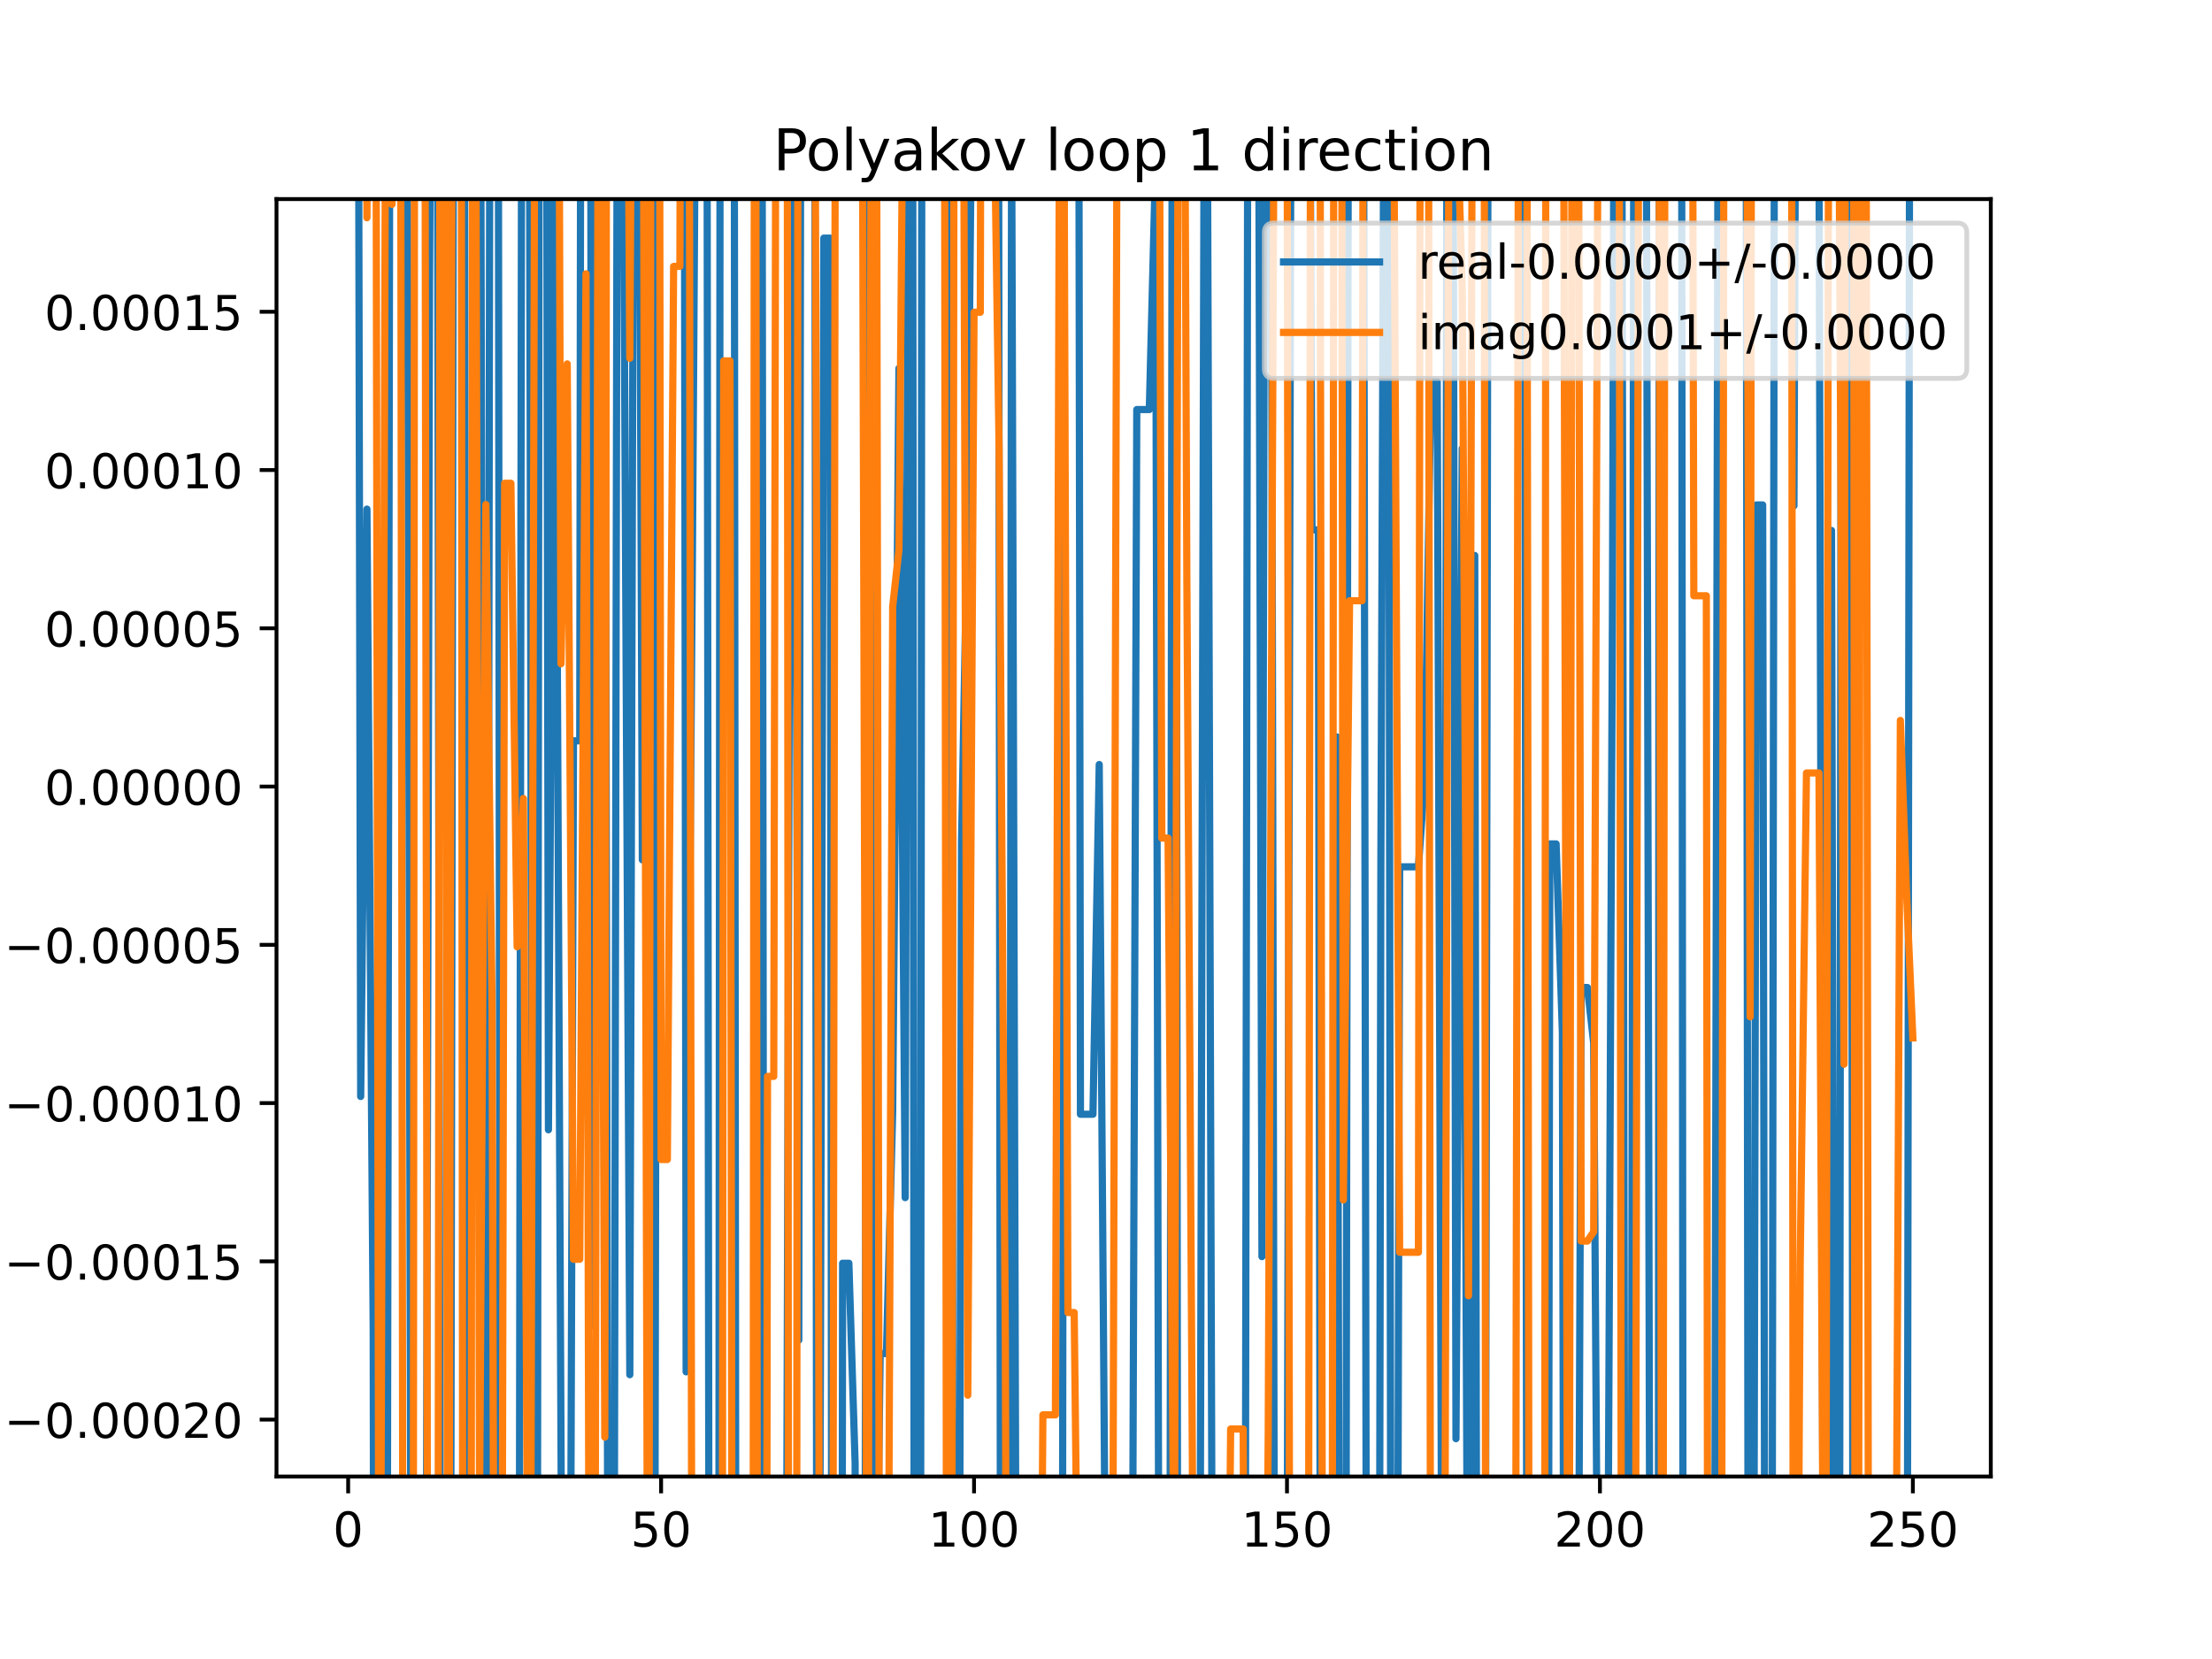 <?xml version="1.0" encoding="utf-8" standalone="no"?>
<!DOCTYPE svg PUBLIC "-//W3C//DTD SVG 1.1//EN"
  "http://www.w3.org/Graphics/SVG/1.1/DTD/svg11.dtd">
<!-- Created with matplotlib (https://matplotlib.org/) -->
<svg height="345.6pt" version="1.1" viewBox="0 0 460.8 345.6" width="460.8pt" xmlns="http://www.w3.org/2000/svg" xmlns:xlink="http://www.w3.org/1999/xlink">
 <defs>
  <style type="text/css">
*{stroke-linecap:butt;stroke-linejoin:round;}
  </style>
 </defs>
 <g id="figure_1">
  <g id="patch_1">
   <path d="M 0 345.6 
L 460.8 345.6 
L 460.8 0 
L 0 0 
z
" style="fill:#ffffff;"/>
  </g>
  <g id="axes_1">
   <g id="patch_2">
    <path d="M 57.6 307.584 
L 414.72 307.584 
L 414.72 41.472 
L 57.6 41.472 
z
" style="fill:#ffffff;"/>
   </g>
   <g id="matplotlib.axis_1">
    <g id="xtick_1">
     <g id="line2d_1">
      <defs>
       <path d="M 0 0 
L 0 3.5 
" id="meb65ba40b5" style="stroke:#000000;stroke-width:0.8;"/>
      </defs>
      <g>
       <use style="stroke:#000000;stroke-width:0.8;" x="72.529" xlink:href="#meb65ba40b5" y="307.584"/>
      </g>
     </g>
     <g id="text_1">
      <!-- 0 -->
      <defs>
       <path d="M 31.781 66.406 
Q 24.172 66.406 20.328 58.906 
Q 16.5 51.422 16.5 36.375 
Q 16.5 21.391 20.328 13.891 
Q 24.172 6.391 31.781 6.391 
Q 39.453 6.391 43.281 13.891 
Q 47.125 21.391 47.125 36.375 
Q 47.125 51.422 43.281 58.906 
Q 39.453 66.406 31.781 66.406 
z
M 31.781 74.219 
Q 44.047 74.219 50.516 64.516 
Q 56.984 54.828 56.984 36.375 
Q 56.984 17.969 50.516 8.266 
Q 44.047 -1.422 31.781 -1.422 
Q 19.531 -1.422 13.062 8.266 
Q 6.594 17.969 6.594 36.375 
Q 6.594 54.828 13.062 64.516 
Q 19.531 74.219 31.781 74.219 
z
" id="DejaVuSans-48"/>
      </defs>
      <g transform="translate(69.348 322.182)scale(0.1 -0.1)">
       <use xlink:href="#DejaVuSans-48"/>
      </g>
     </g>
    </g>
    <g id="xtick_2">
     <g id="line2d_2">
      <g>
       <use style="stroke:#000000;stroke-width:0.8;" x="137.721" xlink:href="#meb65ba40b5" y="307.584"/>
      </g>
     </g>
     <g id="text_2">
      <!-- 50 -->
      <defs>
       <path d="M 10.797 72.906 
L 49.516 72.906 
L 49.516 64.594 
L 19.828 64.594 
L 19.828 46.734 
Q 21.969 47.469 24.109 47.828 
Q 26.266 48.188 28.422 48.188 
Q 40.625 48.188 47.75 41.5 
Q 54.891 34.812 54.891 23.391 
Q 54.891 11.625 47.562 5.094 
Q 40.234 -1.422 26.906 -1.422 
Q 22.312 -1.422 17.547 -0.641 
Q 12.797 0.141 7.719 1.703 
L 7.719 11.625 
Q 12.109 9.234 16.797 8.062 
Q 21.484 6.891 26.703 6.891 
Q 35.156 6.891 40.078 11.328 
Q 45.016 15.766 45.016 23.391 
Q 45.016 31 40.078 35.438 
Q 35.156 39.891 26.703 39.891 
Q 22.75 39.891 18.812 39.016 
Q 14.891 38.141 10.797 36.281 
z
" id="DejaVuSans-53"/>
      </defs>
      <g transform="translate(131.358 322.182)scale(0.1 -0.1)">
       <use xlink:href="#DejaVuSans-53"/>
       <use x="63.623" xlink:href="#DejaVuSans-48"/>
      </g>
     </g>
    </g>
    <g id="xtick_3">
     <g id="line2d_3">
      <g>
       <use style="stroke:#000000;stroke-width:0.8;" x="202.912" xlink:href="#meb65ba40b5" y="307.584"/>
      </g>
     </g>
     <g id="text_3">
      <!-- 100 -->
      <defs>
       <path d="M 12.406 8.297 
L 28.516 8.297 
L 28.516 63.922 
L 10.984 60.406 
L 10.984 69.391 
L 28.422 72.906 
L 38.281 72.906 
L 38.281 8.297 
L 54.391 8.297 
L 54.391 0 
L 12.406 0 
z
" id="DejaVuSans-49"/>
      </defs>
      <g transform="translate(193.368 322.182)scale(0.1 -0.1)">
       <use xlink:href="#DejaVuSans-49"/>
       <use x="63.623" xlink:href="#DejaVuSans-48"/>
       <use x="127.246" xlink:href="#DejaVuSans-48"/>
      </g>
     </g>
    </g>
    <g id="xtick_4">
     <g id="line2d_4">
      <g>
       <use style="stroke:#000000;stroke-width:0.8;" x="268.104" xlink:href="#meb65ba40b5" y="307.584"/>
      </g>
     </g>
     <g id="text_4">
      <!-- 150 -->
      <g transform="translate(258.56 322.182)scale(0.1 -0.1)">
       <use xlink:href="#DejaVuSans-49"/>
       <use x="63.623" xlink:href="#DejaVuSans-53"/>
       <use x="127.246" xlink:href="#DejaVuSans-48"/>
      </g>
     </g>
    </g>
    <g id="xtick_5">
     <g id="line2d_5">
      <g>
       <use style="stroke:#000000;stroke-width:0.8;" x="333.296" xlink:href="#meb65ba40b5" y="307.584"/>
      </g>
     </g>
     <g id="text_5">
      <!-- 200 -->
      <defs>
       <path d="M 19.188 8.297 
L 53.609 8.297 
L 53.609 0 
L 7.328 0 
L 7.328 8.297 
Q 12.938 14.109 22.625 23.891 
Q 32.328 33.688 34.812 36.531 
Q 39.547 41.844 41.422 45.531 
Q 43.312 49.219 43.312 52.781 
Q 43.312 58.594 39.234 62.25 
Q 35.156 65.922 28.609 65.922 
Q 23.969 65.922 18.812 64.312 
Q 13.672 62.703 7.812 59.422 
L 7.812 69.391 
Q 13.766 71.781 18.938 73 
Q 24.125 74.219 28.422 74.219 
Q 39.75 74.219 46.484 68.547 
Q 53.219 62.891 53.219 53.422 
Q 53.219 48.922 51.531 44.891 
Q 49.859 40.875 45.406 35.406 
Q 44.188 33.984 37.641 27.219 
Q 31.109 20.453 19.188 8.297 
z
" id="DejaVuSans-50"/>
      </defs>
      <g transform="translate(323.752 322.182)scale(0.1 -0.1)">
       <use xlink:href="#DejaVuSans-50"/>
       <use x="63.623" xlink:href="#DejaVuSans-48"/>
       <use x="127.246" xlink:href="#DejaVuSans-48"/>
      </g>
     </g>
    </g>
    <g id="xtick_6">
     <g id="line2d_6">
      <g>
       <use style="stroke:#000000;stroke-width:0.8;" x="398.487" xlink:href="#meb65ba40b5" y="307.584"/>
      </g>
     </g>
     <g id="text_6">
      <!-- 250 -->
      <g transform="translate(388.944 322.182)scale(0.1 -0.1)">
       <use xlink:href="#DejaVuSans-50"/>
       <use x="63.623" xlink:href="#DejaVuSans-53"/>
       <use x="127.246" xlink:href="#DejaVuSans-48"/>
      </g>
     </g>
    </g>
   </g>
   <g id="matplotlib.axis_2">
    <g id="ytick_1">
     <g id="line2d_7">
      <defs>
       <path d="M 0 0 
L -3.5 0 
" id="m298376758b" style="stroke:#000000;stroke-width:0.8;"/>
      </defs>
      <g>
       <use style="stroke:#000000;stroke-width:0.8;" x="57.6" xlink:href="#m298376758b" y="295.734"/>
      </g>
     </g>
     <g id="text_7">
      <!-- −0.00020 -->
      <defs>
       <path d="M 10.594 35.5 
L 73.188 35.5 
L 73.188 27.203 
L 10.594 27.203 
z
" id="DejaVuSans-8722"/>
       <path d="M 10.688 12.406 
L 21 12.406 
L 21 0 
L 10.688 0 
z
" id="DejaVuSans-46"/>
      </defs>
      <g transform="translate(0.867 299.533)scale(0.1 -0.1)">
       <use xlink:href="#DejaVuSans-8722"/>
       <use x="83.789" xlink:href="#DejaVuSans-48"/>
       <use x="147.412" xlink:href="#DejaVuSans-46"/>
       <use x="179.199" xlink:href="#DejaVuSans-48"/>
       <use x="242.822" xlink:href="#DejaVuSans-48"/>
       <use x="306.445" xlink:href="#DejaVuSans-48"/>
       <use x="370.068" xlink:href="#DejaVuSans-50"/>
       <use x="433.691" xlink:href="#DejaVuSans-48"/>
      </g>
     </g>
    </g>
    <g id="ytick_2">
     <g id="line2d_8">
      <g>
       <use style="stroke:#000000;stroke-width:0.8;" x="57.6" xlink:href="#m298376758b" y="262.764"/>
      </g>
     </g>
     <g id="text_8">
      <!-- −0.00015 -->
      <g transform="translate(0.867 266.564)scale(0.1 -0.1)">
       <use xlink:href="#DejaVuSans-8722"/>
       <use x="83.789" xlink:href="#DejaVuSans-48"/>
       <use x="147.412" xlink:href="#DejaVuSans-46"/>
       <use x="179.199" xlink:href="#DejaVuSans-48"/>
       <use x="242.822" xlink:href="#DejaVuSans-48"/>
       <use x="306.445" xlink:href="#DejaVuSans-48"/>
       <use x="370.068" xlink:href="#DejaVuSans-49"/>
       <use x="433.691" xlink:href="#DejaVuSans-53"/>
      </g>
     </g>
    </g>
    <g id="ytick_3">
     <g id="line2d_9">
      <g>
       <use style="stroke:#000000;stroke-width:0.8;" x="57.6" xlink:href="#m298376758b" y="229.795"/>
      </g>
     </g>
     <g id="text_9">
      <!-- −0.00010 -->
      <g transform="translate(0.867 233.594)scale(0.1 -0.1)">
       <use xlink:href="#DejaVuSans-8722"/>
       <use x="83.789" xlink:href="#DejaVuSans-48"/>
       <use x="147.412" xlink:href="#DejaVuSans-46"/>
       <use x="179.199" xlink:href="#DejaVuSans-48"/>
       <use x="242.822" xlink:href="#DejaVuSans-48"/>
       <use x="306.445" xlink:href="#DejaVuSans-48"/>
       <use x="370.068" xlink:href="#DejaVuSans-49"/>
       <use x="433.691" xlink:href="#DejaVuSans-48"/>
      </g>
     </g>
    </g>
    <g id="ytick_4">
     <g id="line2d_10">
      <g>
       <use style="stroke:#000000;stroke-width:0.8;" x="57.6" xlink:href="#m298376758b" y="196.825"/>
      </g>
     </g>
     <g id="text_10">
      <!-- −0.00005 -->
      <g transform="translate(0.867 200.625)scale(0.1 -0.1)">
       <use xlink:href="#DejaVuSans-8722"/>
       <use x="83.789" xlink:href="#DejaVuSans-48"/>
       <use x="147.412" xlink:href="#DejaVuSans-46"/>
       <use x="179.199" xlink:href="#DejaVuSans-48"/>
       <use x="242.822" xlink:href="#DejaVuSans-48"/>
       <use x="306.445" xlink:href="#DejaVuSans-48"/>
       <use x="370.068" xlink:href="#DejaVuSans-48"/>
       <use x="433.691" xlink:href="#DejaVuSans-53"/>
      </g>
     </g>
    </g>
    <g id="ytick_5">
     <g id="line2d_11">
      <g>
       <use style="stroke:#000000;stroke-width:0.8;" x="57.6" xlink:href="#m298376758b" y="163.856"/>
      </g>
     </g>
     <g id="text_11">
      <!-- 0.00000 -->
      <g transform="translate(9.247 167.655)scale(0.1 -0.1)">
       <use xlink:href="#DejaVuSans-48"/>
       <use x="63.623" xlink:href="#DejaVuSans-46"/>
       <use x="95.41" xlink:href="#DejaVuSans-48"/>
       <use x="159.033" xlink:href="#DejaVuSans-48"/>
       <use x="222.656" xlink:href="#DejaVuSans-48"/>
       <use x="286.279" xlink:href="#DejaVuSans-48"/>
       <use x="349.902" xlink:href="#DejaVuSans-48"/>
      </g>
     </g>
    </g>
    <g id="ytick_6">
     <g id="line2d_12">
      <g>
       <use style="stroke:#000000;stroke-width:0.8;" x="57.6" xlink:href="#m298376758b" y="130.886"/>
      </g>
     </g>
     <g id="text_12">
      <!-- 0.00005 -->
      <g transform="translate(9.247 134.685)scale(0.1 -0.1)">
       <use xlink:href="#DejaVuSans-48"/>
       <use x="63.623" xlink:href="#DejaVuSans-46"/>
       <use x="95.41" xlink:href="#DejaVuSans-48"/>
       <use x="159.033" xlink:href="#DejaVuSans-48"/>
       <use x="222.656" xlink:href="#DejaVuSans-48"/>
       <use x="286.279" xlink:href="#DejaVuSans-48"/>
       <use x="349.902" xlink:href="#DejaVuSans-53"/>
      </g>
     </g>
    </g>
    <g id="ytick_7">
     <g id="line2d_13">
      <g>
       <use style="stroke:#000000;stroke-width:0.8;" x="57.6" xlink:href="#m298376758b" y="97.917"/>
      </g>
     </g>
     <g id="text_13">
      <!-- 0.00010 -->
      <g transform="translate(9.247 101.716)scale(0.1 -0.1)">
       <use xlink:href="#DejaVuSans-48"/>
       <use x="63.623" xlink:href="#DejaVuSans-46"/>
       <use x="95.41" xlink:href="#DejaVuSans-48"/>
       <use x="159.033" xlink:href="#DejaVuSans-48"/>
       <use x="222.656" xlink:href="#DejaVuSans-48"/>
       <use x="286.279" xlink:href="#DejaVuSans-49"/>
       <use x="349.902" xlink:href="#DejaVuSans-48"/>
      </g>
     </g>
    </g>
    <g id="ytick_8">
     <g id="line2d_14">
      <g>
       <use style="stroke:#000000;stroke-width:0.8;" x="57.6" xlink:href="#m298376758b" y="64.947"/>
      </g>
     </g>
     <g id="text_14">
      <!-- 0.00015 -->
      <g transform="translate(9.247 68.746)scale(0.1 -0.1)">
       <use xlink:href="#DejaVuSans-48"/>
       <use x="63.623" xlink:href="#DejaVuSans-46"/>
       <use x="95.41" xlink:href="#DejaVuSans-48"/>
       <use x="159.033" xlink:href="#DejaVuSans-48"/>
       <use x="222.656" xlink:href="#DejaVuSans-48"/>
       <use x="286.279" xlink:href="#DejaVuSans-49"/>
       <use x="349.902" xlink:href="#DejaVuSans-53"/>
      </g>
     </g>
    </g>
   </g>
   <g id="line2d_15">
    <path clip-path="url(#pb6350b5ba1)" d="M 74.656 -1 
L 75.137 228.417 
L 76.44 106.059 
L 77.744 276.87 
L 77.85 346.6 
M 80.657 346.6 
L 81.226 -1 
M 84.799 -1 
L 85.567 317.077 
L 85.917 346.6 
M 88.767 346.6 
L 89.479 58.875 
L 89.799 -1 
M 91.105 -1 
L 91.715 346.6 
M 93.863 346.6 
L 94.487 -1 
M 96.749 -1 
L 97.153 346.6 
M 97.772 346.6 
L 98.606 120.85 
L 99.346 -1 
M 100.105 -1 
L 100.838 346.6 
M 101.502 346.6 
L 102.068 -1 
M 103.725 -1 
L 103.821 20.871 
L 104.221 346.6 
M 108.165 346.6 
L 108.691 -1 
M 110.137 -1 
L 110.34 40.935 
L 111.047 346.6 
M 111.939 346.6 
L 112.337 -1 
M 113.852 -1 
L 114.252 235.354 
L 115.555 20.916 
L 117.082 346.6 
M 118.813 346.6 
L 119.467 154.327 
L 120.771 154.327 
L 120.989 -1 
M 123.035 -1 
L 123.378 276.128 
L 123.925 -1 
M 125.94 -1 
L 125.986 13.038 
L 126.641 346.6 
M 127.931 346.6 
L 128.594 5.123 
L 129.898 35.337 
L 131.201 286.376 
L 132.039 -1 
M 133.119 -1 
L 133.809 179.119 
L 135.113 93.769 
L 136.417 334.957 
L 137.02 -1 
M 142.537 -1 
L 142.936 285.778 
L 144.24 116.552 
L 145.001 -1 
M 147.266 -1 
L 147.702 346.6 
M 149.743 346.6 
L 150.022 -1 
M 152.95 -1 
L 153.287 346.6 
M 157.644 346.6 
L 158.31 -1 
M 158.743 -1 
L 159.136 346.6 
M 163.809 346.6 
L 164.839 -1 
M 165.414 -1 
L 166.405 279.169 
L 166.831 -1 
M 169.725 -1 
L 170.154 346.6 
M 170.716 346.6 
L 171.62 49.603 
L 172.924 49.603 
L 173.266 346.6 
M 175.413 346.6 
L 175.532 263.155 
L 176.836 263.155 
L 178.139 304.824 
L 178.22 346.6 
M 180.211 346.6 
L 180.632 -1 
M 181.004 -1 
L 181.947 346.6 
M 182.535 346.6 
L 183.355 281.967 
L 184.659 281.967 
L 185.962 231.563 
L 187.266 76.748 
L 188.57 249.49 
L 189.228 -1 
M 190.113 -1 
L 190.451 346.6 
M 191.771 346.6 
L 192.047 -1 
M 198.095 -1 
L 198.555 346.6 
M 199.865 346.6 
L 200.305 175.355 
L 201.608 103.326 
L 202.631 -1 
M 208 -1 
L 208.429 346.6 
M 210.363 346.6 
L 210.735 21.656 
L 211.687 346.6 
M 221.321 346.6 
L 221.736 -1 
M 224.718 -1 
L 225.077 232.117 
L 227.685 232.117 
L 228.989 159.265 
L 230.293 333.461 
L 231.597 333.461 
L 231.746 346.6 
M 235.873 346.6 
L 236.812 85.32 
L 239.42 85.32 
L 240.723 34.023 
L 241.425 346.6 
M 243.718 346.6 
L 244.219 -1 
M 244.95 -1 
L 245.33 346.6 
M 249.966 346.6 
L 250.909 -1 
M 251.444 -1 
L 252.458 314.764 
L 255.066 314.764 
L 255.206 346.6 
M 259.401 346.6 
L 259.96 -1 
M 262.147 -1 
L 262.889 261.773 
L 263.504 -1 
M 264.789 -1 
L 265.496 346.6 
M 268.105 346.6 
L 268.974 -1 
M 272.809 -1 
L 273.319 110.381 
L 274.623 110.381 
L 275.058 346.6 
M 278.156 346.6 
L 278.535 153.529 
L 278.995 346.6 
M 280.378 346.6 
L 280.907 -1 
M 284.027 -1 
L 284.65 346.6 
M 287.363 346.6 
L 287.661 179.485 
L 288.358 -1 
M 289.208 -1 
L 289.746 346.6 
M 291.143 346.6 
L 291.573 180.573 
L 295.484 180.573 
L 296.788 162.259 
L 298.092 79.486 
L 299.396 79.486 
L 300.397 346.6 
M 300.844 346.6 
L 301.463 -1 
M 302.659 -1 
L 303.307 299.703 
L 304.611 93.443 
L 305.756 346.6 
M 306.088 346.6 
L 307.219 115.714 
L 307.628 346.6 
M 309.432 346.6 
L 310.022 -1 
M 316.462 -1 
L 317.65 68.024 
L 318.08 346.6 
M 322.562 346.6 
L 322.865 175.804 
L 324.169 175.804 
L 325.473 215.154 
L 325.76 346.6 
M 328.813 346.6 
L 329.384 205.716 
L 330.688 205.716 
L 331.992 217.301 
L 332.863 346.6 
M 334.895 346.6 
L 335.903 127.493 
L 335.903 127.493 
L 336.278 -1 
M 337.825 -1 
L 338.499 346.6 
M 339.825 346.6 
L 340.387 -1 
M 342.91 -1 
L 343.709 346.6 
M 345.459 346.6 
L 345.663 -1 
M 350.306 -1 
L 350.611 346.6 
M 352.844 346.6 
L 352.853 339.165 
L 352.853 339.165 
L 355.461 339.165 
L 355.461 339.165 
L 355.511 346.6 
M 357.176 346.6 
L 357.95 -1 
M 363.738 -1 
L 364.176 346.6 
M 365.337 346.6 
L 365.891 105.19 
L 365.891 105.19 
L 367.195 105.19 
L 367.195 105.19 
L 367.653 346.6 
M 369.154 346.6 
L 369.664 -1 
M 373.177 -1 
L 373.714 105.356 
L 373.714 105.356 
L 374.118 -1 
M 376.169 -1 
L 376.322 30.497 
L 376.322 30.497 
L 378.93 30.497 
L 378.93 30.497 
L 379.826 346.6 
M 380.727 346.6 
L 381.537 110.505 
L 381.537 110.505 
L 382.12 346.6 
M 383.203 346.6 
L 383.634 -1 
M 385.522 -1 
L 386.012 346.6 
M 397.322 346.6 
L 397.836 -1 
L 397.836 -1 
" style="fill:none;stroke:#1f77b4;stroke-linecap:square;stroke-width:1.5;"/>
   </g>
   <g id="line2d_16">
    <path clip-path="url(#pb6350b5ba1)" d="M 76.352 -1 
L 76.44 45.358 
L 76.608 -1 
M 78.304 -1 
L 78.925 346.6 
M 79.268 346.6 
L 80.352 5.633 
L 81.656 42.574 
L 81.805 -1 
M 83.442 -1 
L 83.94 346.6 
M 86.094 346.6 
L 86.369 -1 
M 88.504 -1 
L 89.078 346.6 
M 91.249 346.6 
L 91.668 -1 
M 92.67 -1 
L 93.253 346.6 
M 93.542 346.6 
L 94.187 -1 
M 96.076 -1 
L 96.406 346.6 
M 98.146 346.6 
L 98.457 -1 
M 99.057 -1 
L 99.909 312.128 
L 101.213 105.101 
L 102.517 210.056 
L 102.88 346.6 
M 104.59 346.6 
L 105.125 100.677 
L 106.429 100.677 
L 107.732 197.239 
L 109.036 166.347 
L 110.002 346.6 
M 110.51 346.6 
L 111.443 -1 
M 116.413 -1 
L 116.859 138.278 
L 118.163 75.805 
L 119.467 262.326 
L 120.771 262.326 
L 122.075 57.038 
L 122.723 346.6 
M 123.951 346.6 
L 124.63 -1 
M 124.788 -1 
L 125.986 299.377 
L 126.364 -1 
M 130.733 -1 
L 131.201 74.632 
L 131.629 -1 
M 133.979 -1 
L 134.907 346.6 
M 135.201 346.6 
L 135.6 -1 
M 137.389 -1 
L 137.721 241.544 
L 139.024 241.544 
L 140.328 55.496 
L 141.632 55.496 
L 141.794 -1 
M 143.57 -1 
L 144.125 346.6 
M 150.47 346.6 
L 150.759 75.184 
L 152.063 75.184 
L 152.506 346.6 
M 156.887 346.6 
L 157.158 -1 
M 157.433 -1 
L 157.78 346.6 
M 159.713 346.6 
L 159.886 224.232 
L 161.19 224.232 
L 161.648 -1 
M 163.999 -1 
L 164.262 346.6 
M 165.961 346.6 
L 166.231 -1 
M 169.722 -1 
L 170.316 175.341 
L 170.713 346.6 
M 173.51 346.6 
L 174.03 -1 
M 179.594 -1 
L 180.575 346.6 
M 180.86 346.6 
L 181.505 -1 
M 182.575 -1 
L 183.193 346.6 
M 185.04 346.6 
L 185.962 126.336 
L 187.266 114.538 
L 188.263 -1 
M 196.744 -1 
L 197.188 346.6 
M 198.269 346.6 
L 198.769 -1 
M 200.682 -1 
L 201.608 290.643 
L 202.912 65.043 
L 204.216 65.043 
L 204.358 -1 
M 206.814 -1 
L 206.824 3.24 
L 208.128 93.302 
L 209.431 278.901 
L 209.643 346.6 
M 216.858 346.6 
L 217.254 294.74 
L 219.862 294.74 
L 220.777 -1 
M 221.575 -1 
L 222.47 273.425 
L 223.774 273.425 
L 224.607 346.6 
M 231.777 346.6 
L 232.76 -1 
M 241.477 -1 
L 242.027 174.591 
L 243.331 174.591 
L 244.635 338.903 
L 245.471 -1 
M 246.735 -1 
L 247.243 120.433 
L 248.546 328.832 
L 249.85 328.832 
L 249.916 346.6 
M 255.883 346.6 
L 256.369 297.685 
L 258.977 297.685 
L 259.176 346.6 
M 263.805 346.6 
L 264.192 298.833 
L 265.496 0.228 
L 268.104 0.228 
L 268.668 346.6 
M 272.585 346.6 
L 273.021 -1 
M 274.974 -1 
L 275.488 346.6 
M 277.522 346.6 
L 277.862 -1 
M 279.49 -1 
L 279.838 249.966 
L 281.142 125.146 
L 283.75 125.146 
L 284.007 -1 
M 289.981 -1 
L 290.269 4.698 
L 291.573 260.868 
L 295.484 260.868 
L 295.868 -1 
M 297.57 -1 
L 298.003 346.6 
M 300.955 346.6 
L 301.892 -1 
M 302.919 -1 
L 303.307 16.499 
L 304.611 59.966 
L 305.915 269.918 
L 306.76 -1 
M 309.183 -1 
L 309.489 346.6 
M 315.723 346.6 
L 316.344 -1 
M 318.066 -1 
L 318.529 346.6 
M 321.786 346.6 
L 322.033 -1 
M 325.676 -1 
L 326.594 346.6 
M 326.899 346.6 
L 327.517 -1 
M 328.797 -1 
L 329.384 258.534 
L 330.688 258.534 
L 331.992 256.61 
L 332.981 -1 
M 337.271 -1 
L 337.771 346.6 
M 340.69 346.6 
L 341.394 -1 
M 345.587 -1 
L 346.159 346.6 
M 346.453 346.6 
L 346.845 -1 
M 352.562 -1 
L 352.853 124.107 
L 352.853 124.107 
L 355.461 124.107 
L 355.461 124.107 
L 355.741 346.6 
M 358.642 346.6 
L 359.146 -1 
M 363.834 -1 
L 364.588 211.825 
L 364.588 211.825 
L 364.878 -1 
M 373.206 -1 
L 373.566 346.6 
M 374.537 346.6 
L 375.018 263.046 
L 375.018 263.046 
L 376.322 161.027 
L 376.322 161.027 
L 378.93 161.027 
L 378.93 161.027 
L 379.891 346.6 
M 380.35 346.6 
L 380.962 -1 
M 382.95 -1 
L 384.145 221.697 
L 384.145 221.697 
L 384.432 -1 
M 386.133 -1 
L 386.434 346.6 
M 387.17 346.6 
L 387.564 -1 
M 388.719 -1 
L 389.249 346.6 
M 394.929 346.6 
L 395.88 150.076 
L 395.88 150.076 
L 397.183 186.461 
L 397.183 186.461 
L 398.487 216.225 
L 398.487 216.225 
" style="fill:none;stroke:#ff7f0e;stroke-linecap:square;stroke-width:1.5;"/>
   </g>
   <g id="patch_3">
    <path d="M 57.6 307.584 
L 57.6 41.472 
" style="fill:none;stroke:#000000;stroke-linecap:square;stroke-linejoin:miter;stroke-width:0.8;"/>
   </g>
   <g id="patch_4">
    <path d="M 414.72 307.584 
L 414.72 41.472 
" style="fill:none;stroke:#000000;stroke-linecap:square;stroke-linejoin:miter;stroke-width:0.8;"/>
   </g>
   <g id="patch_5">
    <path d="M 57.6 307.584 
L 414.72 307.584 
" style="fill:none;stroke:#000000;stroke-linecap:square;stroke-linejoin:miter;stroke-width:0.8;"/>
   </g>
   <g id="patch_6">
    <path d="M 57.6 41.472 
L 414.72 41.472 
" style="fill:none;stroke:#000000;stroke-linecap:square;stroke-linejoin:miter;stroke-width:0.8;"/>
   </g>
   <g id="text_15">
    <!-- Polyakov loop 1 direction -->
    <defs>
     <path d="M 19.672 64.797 
L 19.672 37.406 
L 32.078 37.406 
Q 38.969 37.406 42.719 40.969 
Q 46.484 44.531 46.484 51.125 
Q 46.484 57.672 42.719 61.234 
Q 38.969 64.797 32.078 64.797 
z
M 9.812 72.906 
L 32.078 72.906 
Q 44.344 72.906 50.609 67.359 
Q 56.891 61.812 56.891 51.125 
Q 56.891 40.328 50.609 34.812 
Q 44.344 29.297 32.078 29.297 
L 19.672 29.297 
L 19.672 0 
L 9.812 0 
z
" id="DejaVuSans-80"/>
     <path d="M 30.609 48.391 
Q 23.391 48.391 19.188 42.75 
Q 14.984 37.109 14.984 27.297 
Q 14.984 17.484 19.156 11.844 
Q 23.344 6.203 30.609 6.203 
Q 37.797 6.203 41.984 11.859 
Q 46.188 17.531 46.188 27.297 
Q 46.188 37.016 41.984 42.703 
Q 37.797 48.391 30.609 48.391 
z
M 30.609 56 
Q 42.328 56 49.016 48.375 
Q 55.719 40.766 55.719 27.297 
Q 55.719 13.875 49.016 6.219 
Q 42.328 -1.422 30.609 -1.422 
Q 18.844 -1.422 12.172 6.219 
Q 5.516 13.875 5.516 27.297 
Q 5.516 40.766 12.172 48.375 
Q 18.844 56 30.609 56 
z
" id="DejaVuSans-111"/>
     <path d="M 9.422 75.984 
L 18.406 75.984 
L 18.406 0 
L 9.422 0 
z
" id="DejaVuSans-108"/>
     <path d="M 32.172 -5.078 
Q 28.375 -14.844 24.75 -17.812 
Q 21.141 -20.797 15.094 -20.797 
L 7.906 -20.797 
L 7.906 -13.281 
L 13.188 -13.281 
Q 16.891 -13.281 18.938 -11.516 
Q 21 -9.766 23.484 -3.219 
L 25.094 0.875 
L 2.984 54.688 
L 12.5 54.688 
L 29.594 11.922 
L 46.688 54.688 
L 56.203 54.688 
z
" id="DejaVuSans-121"/>
     <path d="M 34.281 27.484 
Q 23.391 27.484 19.188 25 
Q 14.984 22.516 14.984 16.5 
Q 14.984 11.719 18.141 8.906 
Q 21.297 6.109 26.703 6.109 
Q 34.188 6.109 38.703 11.406 
Q 43.219 16.703 43.219 25.484 
L 43.219 27.484 
z
M 52.203 31.203 
L 52.203 0 
L 43.219 0 
L 43.219 8.297 
Q 40.141 3.328 35.547 0.953 
Q 30.953 -1.422 24.312 -1.422 
Q 15.922 -1.422 10.953 3.297 
Q 6 8.016 6 15.922 
Q 6 25.141 12.172 29.828 
Q 18.359 34.516 30.609 34.516 
L 43.219 34.516 
L 43.219 35.406 
Q 43.219 41.609 39.141 45 
Q 35.062 48.391 27.688 48.391 
Q 23 48.391 18.547 47.266 
Q 14.109 46.141 10.016 43.891 
L 10.016 52.203 
Q 14.938 54.109 19.578 55.047 
Q 24.219 56 28.609 56 
Q 40.484 56 46.344 49.844 
Q 52.203 43.703 52.203 31.203 
z
" id="DejaVuSans-97"/>
     <path d="M 9.078 75.984 
L 18.109 75.984 
L 18.109 31.109 
L 44.922 54.688 
L 56.391 54.688 
L 27.391 29.109 
L 57.625 0 
L 45.906 0 
L 18.109 26.703 
L 18.109 0 
L 9.078 0 
z
" id="DejaVuSans-107"/>
     <path d="M 2.984 54.688 
L 12.5 54.688 
L 29.594 8.797 
L 46.688 54.688 
L 56.203 54.688 
L 35.688 0 
L 23.484 0 
z
" id="DejaVuSans-118"/>
     <path id="DejaVuSans-32"/>
     <path d="M 18.109 8.203 
L 18.109 -20.797 
L 9.078 -20.797 
L 9.078 54.688 
L 18.109 54.688 
L 18.109 46.391 
Q 20.953 51.266 25.266 53.625 
Q 29.594 56 35.594 56 
Q 45.562 56 51.781 48.094 
Q 58.016 40.188 58.016 27.297 
Q 58.016 14.406 51.781 6.484 
Q 45.562 -1.422 35.594 -1.422 
Q 29.594 -1.422 25.266 0.953 
Q 20.953 3.328 18.109 8.203 
z
M 48.688 27.297 
Q 48.688 37.203 44.609 42.844 
Q 40.531 48.484 33.406 48.484 
Q 26.266 48.484 22.188 42.844 
Q 18.109 37.203 18.109 27.297 
Q 18.109 17.391 22.188 11.75 
Q 26.266 6.109 33.406 6.109 
Q 40.531 6.109 44.609 11.75 
Q 48.688 17.391 48.688 27.297 
z
" id="DejaVuSans-112"/>
     <path d="M 45.406 46.391 
L 45.406 75.984 
L 54.391 75.984 
L 54.391 0 
L 45.406 0 
L 45.406 8.203 
Q 42.578 3.328 38.25 0.953 
Q 33.938 -1.422 27.875 -1.422 
Q 17.969 -1.422 11.734 6.484 
Q 5.516 14.406 5.516 27.297 
Q 5.516 40.188 11.734 48.094 
Q 17.969 56 27.875 56 
Q 33.938 56 38.25 53.625 
Q 42.578 51.266 45.406 46.391 
z
M 14.797 27.297 
Q 14.797 17.391 18.875 11.75 
Q 22.953 6.109 30.078 6.109 
Q 37.203 6.109 41.297 11.75 
Q 45.406 17.391 45.406 27.297 
Q 45.406 37.203 41.297 42.844 
Q 37.203 48.484 30.078 48.484 
Q 22.953 48.484 18.875 42.844 
Q 14.797 37.203 14.797 27.297 
z
" id="DejaVuSans-100"/>
     <path d="M 9.422 54.688 
L 18.406 54.688 
L 18.406 0 
L 9.422 0 
z
M 9.422 75.984 
L 18.406 75.984 
L 18.406 64.594 
L 9.422 64.594 
z
" id="DejaVuSans-105"/>
     <path d="M 41.109 46.297 
Q 39.594 47.172 37.812 47.578 
Q 36.031 48 33.891 48 
Q 26.266 48 22.188 43.047 
Q 18.109 38.094 18.109 28.812 
L 18.109 0 
L 9.078 0 
L 9.078 54.688 
L 18.109 54.688 
L 18.109 46.188 
Q 20.953 51.172 25.484 53.578 
Q 30.031 56 36.531 56 
Q 37.453 56 38.578 55.875 
Q 39.703 55.766 41.062 55.516 
z
" id="DejaVuSans-114"/>
     <path d="M 56.203 29.594 
L 56.203 25.203 
L 14.891 25.203 
Q 15.484 15.922 20.484 11.062 
Q 25.484 6.203 34.422 6.203 
Q 39.594 6.203 44.453 7.469 
Q 49.312 8.734 54.109 11.281 
L 54.109 2.781 
Q 49.266 0.734 44.188 -0.344 
Q 39.109 -1.422 33.891 -1.422 
Q 20.797 -1.422 13.156 6.188 
Q 5.516 13.812 5.516 26.812 
Q 5.516 40.234 12.766 48.109 
Q 20.016 56 32.328 56 
Q 43.359 56 49.781 48.891 
Q 56.203 41.797 56.203 29.594 
z
M 47.219 32.234 
Q 47.125 39.594 43.094 43.984 
Q 39.062 48.391 32.422 48.391 
Q 24.906 48.391 20.391 44.141 
Q 15.875 39.891 15.188 32.172 
z
" id="DejaVuSans-101"/>
     <path d="M 48.781 52.594 
L 48.781 44.188 
Q 44.969 46.297 41.141 47.344 
Q 37.312 48.391 33.406 48.391 
Q 24.656 48.391 19.812 42.844 
Q 14.984 37.312 14.984 27.297 
Q 14.984 17.281 19.812 11.734 
Q 24.656 6.203 33.406 6.203 
Q 37.312 6.203 41.141 7.25 
Q 44.969 8.297 48.781 10.406 
L 48.781 2.094 
Q 45.016 0.344 40.984 -0.531 
Q 36.969 -1.422 32.422 -1.422 
Q 20.062 -1.422 12.781 6.344 
Q 5.516 14.109 5.516 27.297 
Q 5.516 40.672 12.859 48.328 
Q 20.219 56 33.016 56 
Q 37.156 56 41.109 55.141 
Q 45.062 54.297 48.781 52.594 
z
" id="DejaVuSans-99"/>
     <path d="M 18.312 70.219 
L 18.312 54.688 
L 36.812 54.688 
L 36.812 47.703 
L 18.312 47.703 
L 18.312 18.016 
Q 18.312 11.328 20.141 9.422 
Q 21.969 7.516 27.594 7.516 
L 36.812 7.516 
L 36.812 0 
L 27.594 0 
Q 17.188 0 13.234 3.875 
Q 9.281 7.766 9.281 18.016 
L 9.281 47.703 
L 2.688 47.703 
L 2.688 54.688 
L 9.281 54.688 
L 9.281 70.219 
z
" id="DejaVuSans-116"/>
     <path d="M 54.891 33.016 
L 54.891 0 
L 45.906 0 
L 45.906 32.719 
Q 45.906 40.484 42.875 44.328 
Q 39.844 48.188 33.797 48.188 
Q 26.516 48.188 22.312 43.547 
Q 18.109 38.922 18.109 30.906 
L 18.109 0 
L 9.078 0 
L 9.078 54.688 
L 18.109 54.688 
L 18.109 46.188 
Q 21.344 51.125 25.703 53.562 
Q 30.078 56 35.797 56 
Q 45.219 56 50.047 50.172 
Q 54.891 44.344 54.891 33.016 
z
" id="DejaVuSans-110"/>
    </defs>
    <g transform="translate(161.066 35.472)scale(0.12 -0.12)">
     <use xlink:href="#DejaVuSans-80"/>
     <use x="56.678" xlink:href="#DejaVuSans-111"/>
     <use x="117.859" xlink:href="#DejaVuSans-108"/>
     <use x="145.643" xlink:href="#DejaVuSans-121"/>
     <use x="204.822" xlink:href="#DejaVuSans-97"/>
     <use x="266.102" xlink:href="#DejaVuSans-107"/>
     <use x="320.387" xlink:href="#DejaVuSans-111"/>
     <use x="381.568" xlink:href="#DejaVuSans-118"/>
     <use x="440.748" xlink:href="#DejaVuSans-32"/>
     <use x="472.535" xlink:href="#DejaVuSans-108"/>
     <use x="500.318" xlink:href="#DejaVuSans-111"/>
     <use x="561.5" xlink:href="#DejaVuSans-111"/>
     <use x="622.682" xlink:href="#DejaVuSans-112"/>
     <use x="686.158" xlink:href="#DejaVuSans-32"/>
     <use x="717.945" xlink:href="#DejaVuSans-49"/>
     <use x="781.568" xlink:href="#DejaVuSans-32"/>
     <use x="813.355" xlink:href="#DejaVuSans-100"/>
     <use x="876.832" xlink:href="#DejaVuSans-105"/>
     <use x="904.615" xlink:href="#DejaVuSans-114"/>
     <use x="943.479" xlink:href="#DejaVuSans-101"/>
     <use x="1005.002" xlink:href="#DejaVuSans-99"/>
     <use x="1059.982" xlink:href="#DejaVuSans-116"/>
     <use x="1099.191" xlink:href="#DejaVuSans-105"/>
     <use x="1126.975" xlink:href="#DejaVuSans-111"/>
     <use x="1188.156" xlink:href="#DejaVuSans-110"/>
    </g>
   </g>
   <g id="legend_1">
    <g id="patch_7">
     <path d="M 265.387 78.828 
L 407.72 78.828 
Q 409.72 78.828 409.72 76.828 
L 409.72 48.472 
Q 409.72 46.472 407.72 46.472 
L 265.387 46.472 
Q 263.387 46.472 263.387 48.472 
L 263.387 76.828 
Q 263.387 78.828 265.387 78.828 
z
" style="fill:#ffffff;opacity:0.8;stroke:#cccccc;stroke-linejoin:miter;"/>
    </g>
    <g id="line2d_17">
     <path d="M 267.387 54.57 
L 287.387 54.57 
" style="fill:none;stroke:#1f77b4;stroke-linecap:square;stroke-width:1.5;"/>
    </g>
    <g id="line2d_18"/>
    <g id="text_16">
     <!-- real-0.0000+/-0.0000 -->
     <defs>
      <path d="M 4.891 31.391 
L 31.203 31.391 
L 31.203 23.391 
L 4.891 23.391 
z
" id="DejaVuSans-45"/>
      <path d="M 46 62.703 
L 46 35.5 
L 73.188 35.5 
L 73.188 27.203 
L 46 27.203 
L 46 0 
L 37.797 0 
L 37.797 27.203 
L 10.594 27.203 
L 10.594 35.5 
L 37.797 35.5 
L 37.797 62.703 
z
" id="DejaVuSans-43"/>
      <path d="M 25.391 72.906 
L 33.688 72.906 
L 8.297 -9.281 
L 0 -9.281 
z
" id="DejaVuSans-47"/>
     </defs>
     <g transform="translate(295.387 58.07)scale(0.1 -0.1)">
      <use xlink:href="#DejaVuSans-114"/>
      <use x="38.863" xlink:href="#DejaVuSans-101"/>
      <use x="100.387" xlink:href="#DejaVuSans-97"/>
      <use x="161.666" xlink:href="#DejaVuSans-108"/>
      <use x="189.449" xlink:href="#DejaVuSans-45"/>
      <use x="225.533" xlink:href="#DejaVuSans-48"/>
      <use x="289.156" xlink:href="#DejaVuSans-46"/>
      <use x="320.943" xlink:href="#DejaVuSans-48"/>
      <use x="384.566" xlink:href="#DejaVuSans-48"/>
      <use x="448.189" xlink:href="#DejaVuSans-48"/>
      <use x="511.812" xlink:href="#DejaVuSans-48"/>
      <use x="575.436" xlink:href="#DejaVuSans-43"/>
      <use x="659.225" xlink:href="#DejaVuSans-47"/>
      <use x="692.916" xlink:href="#DejaVuSans-45"/>
      <use x="729" xlink:href="#DejaVuSans-48"/>
      <use x="792.623" xlink:href="#DejaVuSans-46"/>
      <use x="824.41" xlink:href="#DejaVuSans-48"/>
      <use x="888.033" xlink:href="#DejaVuSans-48"/>
      <use x="951.656" xlink:href="#DejaVuSans-48"/>
      <use x="1015.279" xlink:href="#DejaVuSans-48"/>
     </g>
    </g>
    <g id="line2d_19">
     <path d="M 267.387 69.249 
L 287.387 69.249 
" style="fill:none;stroke:#ff7f0e;stroke-linecap:square;stroke-width:1.5;"/>
    </g>
    <g id="line2d_20"/>
    <g id="text_17">
     <!-- imag0.0001+/-0.0000 -->
     <defs>
      <path d="M 52 44.188 
Q 55.375 50.25 60.062 53.125 
Q 64.75 56 71.094 56 
Q 79.641 56 84.281 50.016 
Q 88.922 44.047 88.922 33.016 
L 88.922 0 
L 79.891 0 
L 79.891 32.719 
Q 79.891 40.578 77.094 44.375 
Q 74.312 48.188 68.609 48.188 
Q 61.625 48.188 57.562 43.547 
Q 53.516 38.922 53.516 30.906 
L 53.516 0 
L 44.484 0 
L 44.484 32.719 
Q 44.484 40.625 41.703 44.406 
Q 38.922 48.188 33.109 48.188 
Q 26.219 48.188 22.156 43.531 
Q 18.109 38.875 18.109 30.906 
L 18.109 0 
L 9.078 0 
L 9.078 54.688 
L 18.109 54.688 
L 18.109 46.188 
Q 21.188 51.219 25.484 53.609 
Q 29.781 56 35.688 56 
Q 41.656 56 45.828 52.969 
Q 50 49.953 52 44.188 
z
" id="DejaVuSans-109"/>
      <path d="M 45.406 27.984 
Q 45.406 37.75 41.375 43.109 
Q 37.359 48.484 30.078 48.484 
Q 22.859 48.484 18.828 43.109 
Q 14.797 37.75 14.797 27.984 
Q 14.797 18.266 18.828 12.891 
Q 22.859 7.516 30.078 7.516 
Q 37.359 7.516 41.375 12.891 
Q 45.406 18.266 45.406 27.984 
z
M 54.391 6.781 
Q 54.391 -7.172 48.188 -13.984 
Q 42 -20.797 29.203 -20.797 
Q 24.469 -20.797 20.266 -20.094 
Q 16.062 -19.391 12.109 -17.922 
L 12.109 -9.188 
Q 16.062 -11.328 19.922 -12.344 
Q 23.781 -13.375 27.781 -13.375 
Q 36.625 -13.375 41.016 -8.766 
Q 45.406 -4.156 45.406 5.172 
L 45.406 9.625 
Q 42.625 4.781 38.281 2.391 
Q 33.938 0 27.875 0 
Q 17.828 0 11.672 7.656 
Q 5.516 15.328 5.516 27.984 
Q 5.516 40.672 11.672 48.328 
Q 17.828 56 27.875 56 
Q 33.938 56 38.281 53.609 
Q 42.625 51.219 45.406 46.391 
L 45.406 54.688 
L 54.391 54.688 
z
" id="DejaVuSans-103"/>
     </defs>
     <g transform="translate(295.387 72.749)scale(0.1 -0.1)">
      <use xlink:href="#DejaVuSans-105"/>
      <use x="27.783" xlink:href="#DejaVuSans-109"/>
      <use x="125.195" xlink:href="#DejaVuSans-97"/>
      <use x="186.475" xlink:href="#DejaVuSans-103"/>
      <use x="249.951" xlink:href="#DejaVuSans-48"/>
      <use x="313.574" xlink:href="#DejaVuSans-46"/>
      <use x="345.361" xlink:href="#DejaVuSans-48"/>
      <use x="408.984" xlink:href="#DejaVuSans-48"/>
      <use x="472.607" xlink:href="#DejaVuSans-48"/>
      <use x="536.23" xlink:href="#DejaVuSans-49"/>
      <use x="599.854" xlink:href="#DejaVuSans-43"/>
      <use x="683.643" xlink:href="#DejaVuSans-47"/>
      <use x="717.334" xlink:href="#DejaVuSans-45"/>
      <use x="753.418" xlink:href="#DejaVuSans-48"/>
      <use x="817.041" xlink:href="#DejaVuSans-46"/>
      <use x="848.828" xlink:href="#DejaVuSans-48"/>
      <use x="912.451" xlink:href="#DejaVuSans-48"/>
      <use x="976.074" xlink:href="#DejaVuSans-48"/>
      <use x="1039.697" xlink:href="#DejaVuSans-48"/>
     </g>
    </g>
   </g>
  </g>
 </g>
 <defs>
  <clipPath id="pb6350b5ba1">
   <rect height="266.112" width="357.12" x="57.6" y="41.472"/>
  </clipPath>
 </defs>
</svg>
